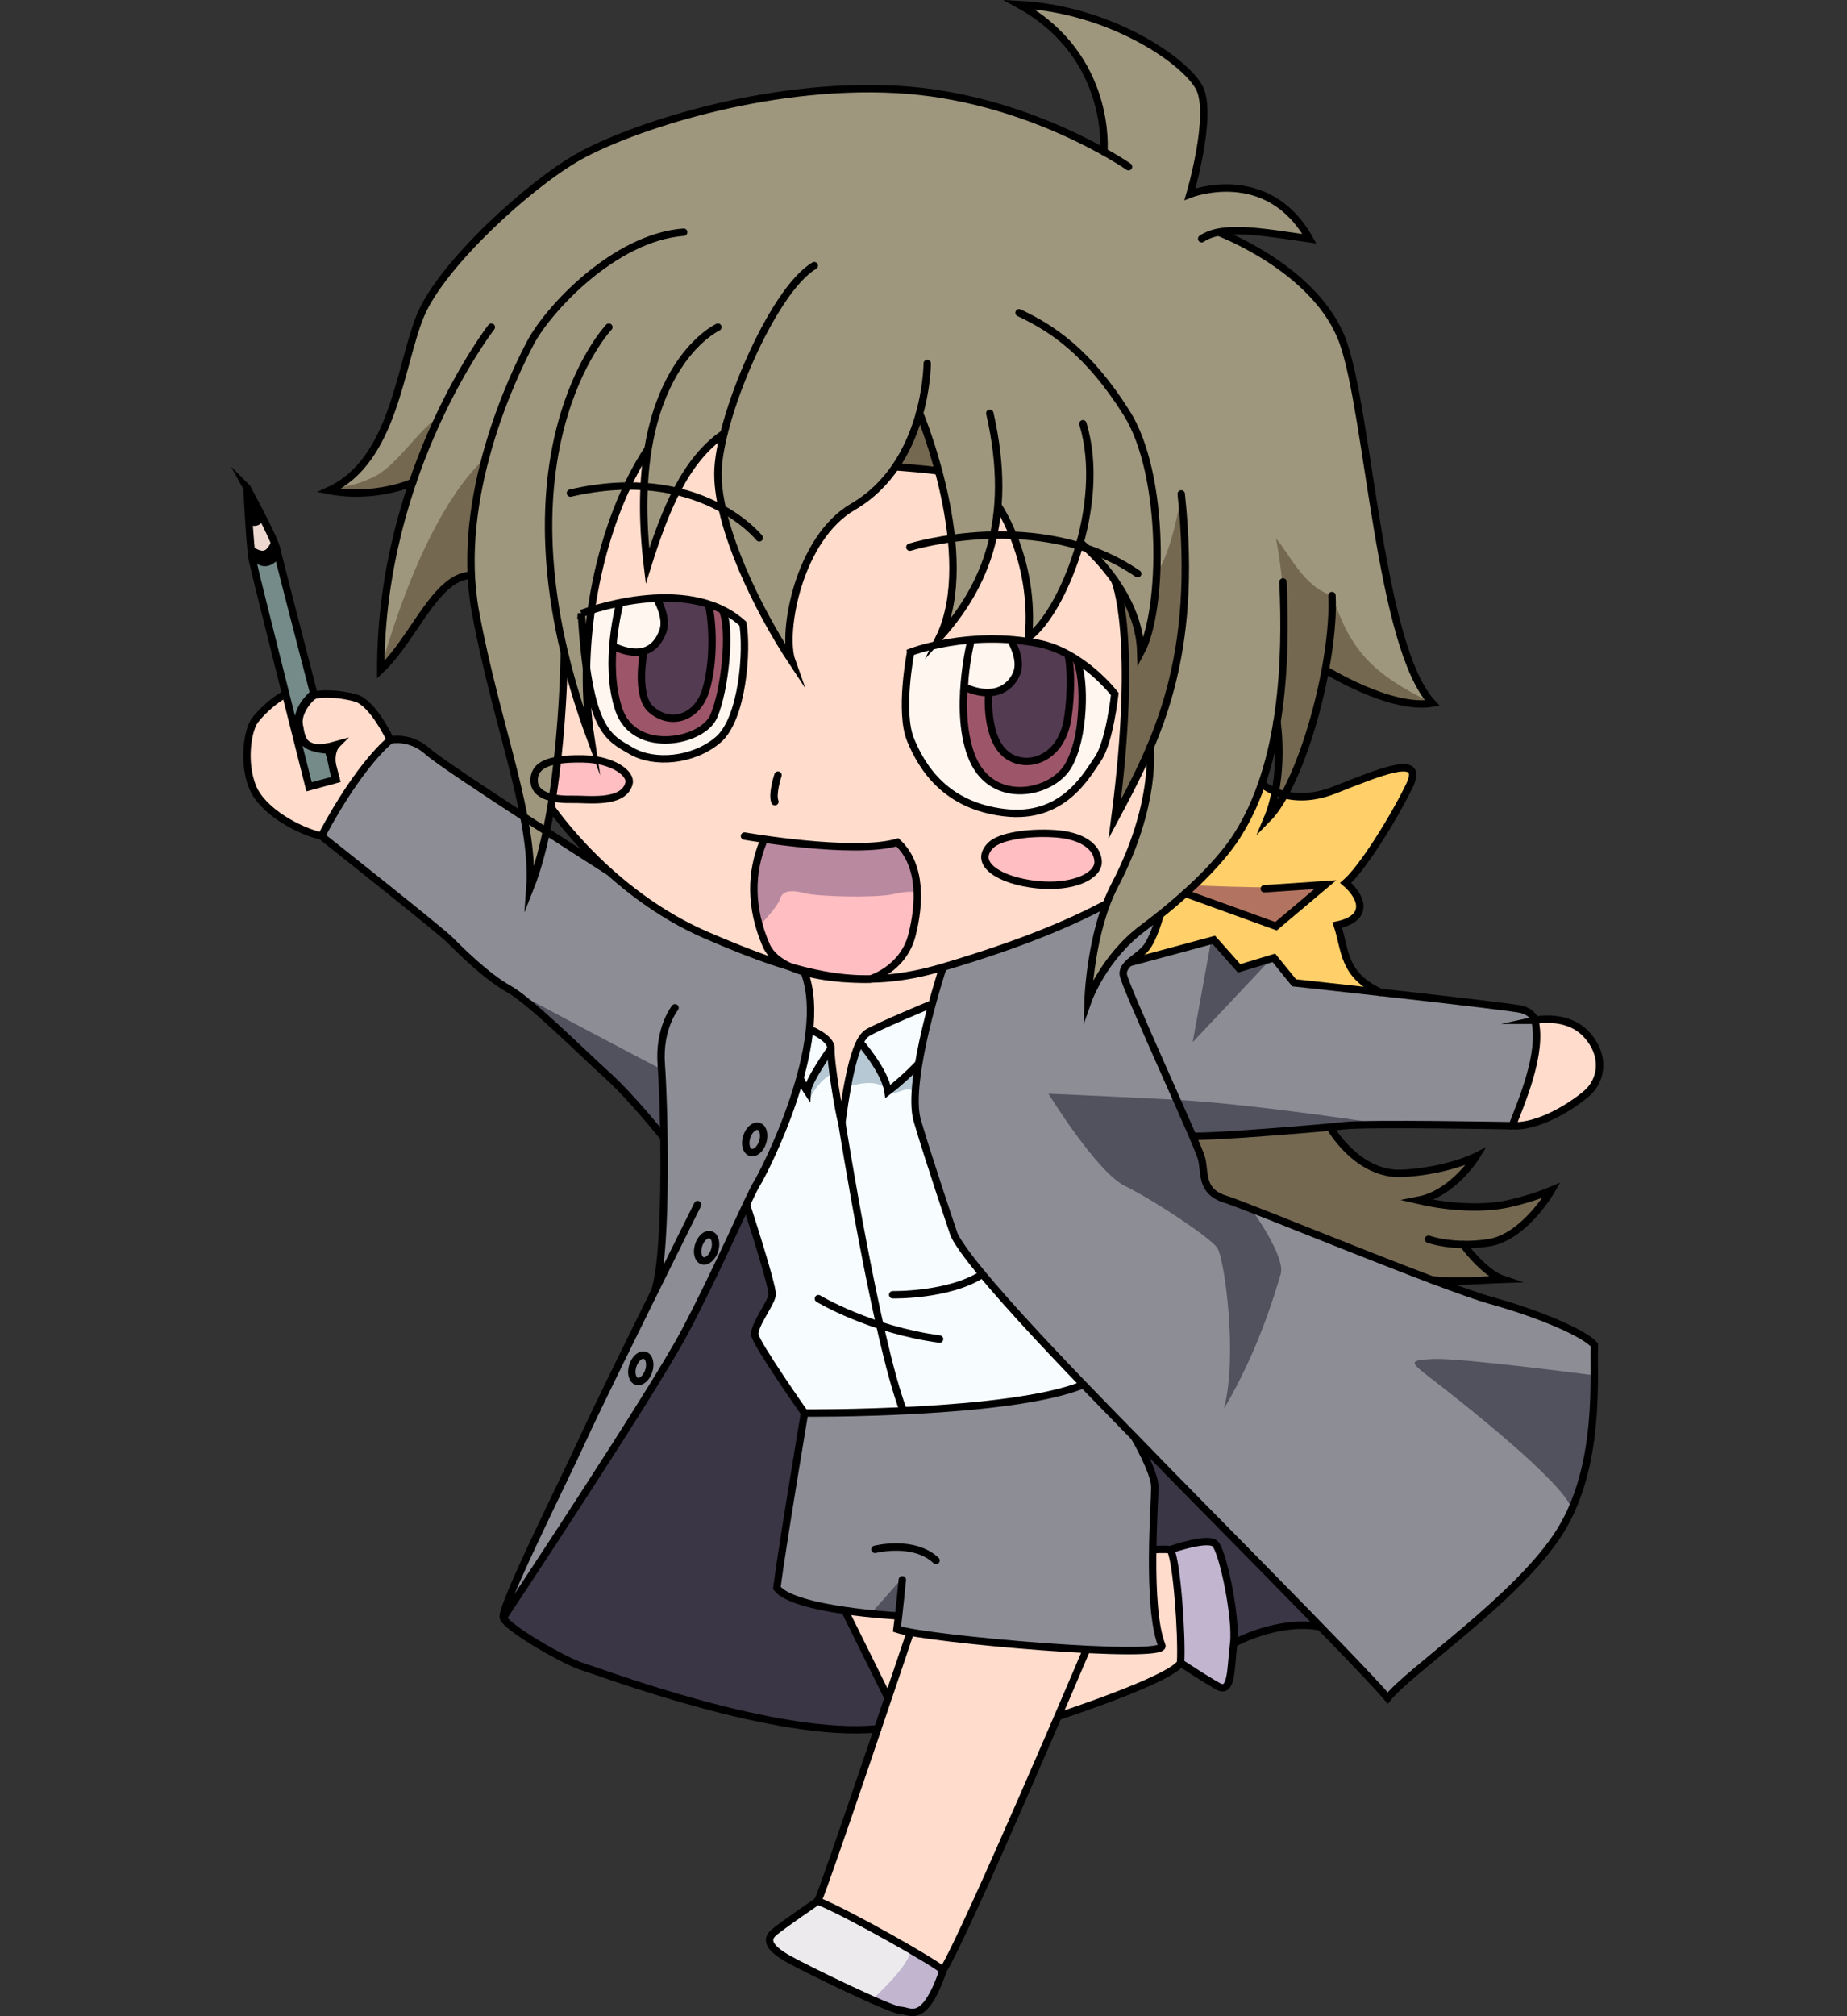 <?xml version="1.0" encoding="UTF-8"?>
<svg id="Layer_2" data-name="Layer 2" xmlns="http://www.w3.org/2000/svg" viewBox="0 0 446.78 487.36">
  <rect x="0" y="0" width="446.78" height="487.36" fill="#333333" stroke="none"/>
  <defs>
    <style>
      .cls-1 {
        fill: #f7fdff;
      }

      .cls-2 {
        fill: #ecd8cf;
      }

      .cls-3 {
        fill: #ffdccc;
      }

      .cls-4 {
        fill: #fff6f0;
      }

      .cls-5 {
        fill: #eceaec;
      }

      .cls-6 {
        fill: #ffbec1;
      }

      .cls-7 {
        fill: #ffcf6a;
      }

      .cls-8 {
        fill: #9e977e;
      }

      .cls-9 {
        fill: #b989a0;
      }

      .cls-10 {
        fill: #9d5669;
      }

      .cls-11 {
        fill: #b6c8d3;
      }

      .cls-12 {
        fill: #c1b5d0;
      }

      .cls-13 {
        fill: #8d8d96;
      }

      .cls-14 {
        fill: #b27460;
      }

      .cls-15 {
        fill: #3b3645;
      }

      .cls-16 {
        fill: #533b51;
      }

      .cls-17 {
        fill: #756851;
      }

      .cls-18 {
        fill: #748b89;
      }

      .cls-19 {
        fill: #52525f;
      }

      .cls-20 {
        stroke-linecap: round;
      }

      .cls-20, .cls-21 {
        fill: none;
        stroke: #000;
        stroke-miterlimit: 10;
        stroke-width: 1.79px;
      }
    </style>
  </defs>
  <path class="cls-5" d="m198.09,460.04s-9.04,6.13-10.29,7.17c-1.24,1.04-2.95,2.32,1.99,5.95s23.88,12.23,27.34,12.64,6,.51,8.01-4.44c2.01-4.95,1.64-5.69,1.64-5.69l-28.7-15.64Z"/>
  <path class="cls-12" d="m283.55,375.12s7.89-2.87,9.47-1.91,2.95,5.04,3.4,6.97,3.71,19.31,1.13,25.16c-.86,1.96-1.04,3.16-5.01.67s-6.59-4.21-6.59-4.21c0,0-.92-20.34-2.39-26.68Z"/>
  <path class="cls-12" d="m210.97,483.4s9.62-8.73,9.24-12.09c3.35,1.98,7.9,5.04,7.9,5.04,0,0-1.92,7.32-3.87,8.53s-5.43,2.7-13.27-1.49Z"/>
  <path class="cls-15" d="m121.75,391.04s11.6,9.95,29.62,15.41c18.02,5.46,51.02,15.08,60.94,11.72,1.57-6.41,2.51-8.22,2.51-8.22l-10.72-20.66s-13.2-1.92-16.01-5.19c.8-6.49,6.51-42.51,6.51-42.51,0,0-4.44-8.4-4.29-10.81-3.36-2.86-9.02-6.09-7.6-9.25s4.33-8.23,3.74-10.55-5.92-19.21-5.92-19.21c0,0-9.62,22.25-15.85,31.92-6.23,9.67-42.94,67.34-42.94,67.34Z"/>
  <path class="cls-15" d="m276.93,349.96l42.01,43.22s-14.48-1.58-20.52,4.08c-.23-7.04-2.08-22.99-4.62-24.28s-7.93.52-10,1.55-4.95.08-4.95.08c0,0,.89-13.02.51-15.29-.38-2.26-2.43-9.37-2.43-9.37Z"/>
  <path class="cls-1" d="m180.69,290.44s6.78,19.52,6.04,22.82c-1.32,2.87-4.82,8.08-4.13,9.46s12.01,18.87,12.01,18.87c0,0,15.93-.11,23.91-.54s34.16-1.58,43.56-6.39c-3.35-3.75-21.99-23.47-25.2-27.57-3.2-4.1-6.08-8.54-7.32-12.28-1.24-3.74-7.33-21.11-7.76-24.21s-.13-10.79.42-13.5c.55-2.71,3.2-14.23,3.2-14.23,0,0-11.75,4.82-14.41,6.16s-4.37,4.95-4.82,8.06c-.45,3.11-2.79,13.09-2.79,13.09,0,0-2.14-12.83-2.28-15.08s-2.07-5.75-5.06-6.2c-.94,1.53-1.45,7.12-1.65,8.18s-8.91,27.39-13.73,33.34Z"/>
  <path class="cls-11" d="m195.83,265.53s2.74-5.33,6.04-6.04c-.68-2.6-.76-4.49-.76-4.49,0,0-4.21,3.64-5.29,6.14s0,4.39,0,4.39Z"/>
  <path class="cls-11" d="m204.97,262.78s8.28-3.02,9.86,1.61c3.28,0,4.84-2.36,6.51,0,.47-4.5.09-5.73.09-5.73l-6.31,4.92s-2.93-8.93-7.33-11.19c-1.01,2.18-2.82,10.39-2.82,10.39Z"/>
  <path class="cls-13" d="m94.43,178.89s-8.82,7.35-16.47,22.83c10.56,8.96,32.7,27.59,35.96,30.41,3.26,2.82,14.19,10.5,15.28,11.5s29.99,27.18,31.27,30.58c0,0,.22,33.2-1.24,36.15s-36.45,72.42-37.49,80.14c0,0,32.36-49.25,35-53.53s11.94-20.42,14.18-25.25,15.51-31.95,16.96-35.42c1.45-3.47,12.06-28.61,6.65-41.35-9.3-3.13-26.82-8.71-36.24-15.79-9.42-7.08-21.29-14.87-21.29-14.87,0,0-28.33-18.69-30.52-20.31s-5.33-6.32-12.07-5.09Z"/>
  <path class="cls-13" d="m228.11,233.82s-7.95,25.6-6.51,33.25c1.44,7.64,10.07,32.99,10.07,32.99,0,0,14.19,17.82,26.49,30.56,12.3,12.74,77.08,79.33,77.08,79.33,0,0,11.91-9.72,15.43-12.68,3.52-2.96,18.47-15.71,25.04-24.6,6.56-8.9,11.94-27.16,9.96-47.54-5.16-3.43-14.77-7.93-26.49-11.18-11.73-3.26-47.83-18.54-47.83-18.54,0,0-16.99-5.52-17.98-6.94s-1.65-4.92-2.72-8.09c-1.07-3.16-2.16-5.74-2.16-5.74,0,0,27.72-2.22,36.54-2.5,8.82-.28,40.77,0,40.77,0,0,0,5.24-13.07,5.47-18.64.24-5.56,1.72-9.05-5.55-9.91-7.27-.87-52.68-5.99-52.68-5.99l-4.91-6.04-8.4,2.83-6.79-7.17-19.54,5.47s3.94-2.94,5.02-5.47,1.15-5.25,1.15-5.25l-12.68-3.08s-30.44,13.94-38.79,14.93Z"/>
  <path class="cls-13" d="m194.61,341.59l-6.7,42.28s6.25,5.24,29.07,6.76c.16,1.96,0,3.2,0,3.2,0,0,24.58,4.02,39.87,4.6,15.29.58,23.41.25,23.71-.44s-.69-4.51-.84-5.46-.88-24.97-.34-29.98-5.01-15.22-5.01-15.22l-12.3-12.67s-14.6,5.33-38.58,6.12c-23.98.79-28.89.8-28.89.8Z"/>
  <path class="cls-19" d="m121.75,238.3s35.69,18.97,38.61,20.36c-.05,5.37.24,16.4.24,16.4,0,0-18.27-20.5-22.87-24.11-4.6-3.61-15.97-12.65-15.97-12.65Z"/>
  <polygon class="cls-19" points="292.97 227.38 288.5 251.94 307.55 231.73 299.46 234.24 292.97 227.38"/>
  <path class="cls-19" d="m335.27,271.84s-32.28-5.04-51.67-6.03c-19.39-.99-29.99-1.42-29.99-1.42,0,0,11.73,19.03,18.53,22.32,6.79,3.3,20.54,12.4,22.3,14.93s5.02,26.31,1.62,38.91c8.35-14.01,12.46-28.28,13.73-32.54,1.27-4.26-7.14-15.79-7.14-15.79,0,0-9.19-2.14-10.27-5-1.07-2.85-3.89-12.59-3.89-12.59l46.78-2.79Z"/>
  <path class="cls-19" d="m385.67,332.48s-32.27-4.25-38.86-3.96-5.73.76,0,5.19c5.73,4.43,31.47,24.54,33.39,31.12,2.66-7.5,5.6-19.75,5.46-32.35Z"/>
  <polygon class="cls-19" points="210.64 390.09 218.34 381.39 217.32 391.04 210.64 390.09"/>
  <path class="cls-18" d="m60.62,134.16s4.81,1.87,6.41-1.14c2.31,9.22,14.3,55.4,14.3,55.4l-6.55,1.79-14.15-56.05Z"/>
  <path class="cls-2" d="m60.62,124.25v9.91s4.72.74,6.41-1.14c-1.27-3.36-4.47-9.75-4.47-9.75l-1.94.99Z"/>
  <path class="cls-3" d="m94.43,178.89s-8.07,6.83-16.68,23.23c-8.4-3.52-14.68-4.83-18.01-14.74.52-9.69-.29-11.47,2.98-14.51s6.48-5.1,6.48-5.1l5.62,22.43,6.51-1.82-2.04-7.82s-2.81.36-4.23-.45-3.36-3.99-2.6-6.74,2.68-5.23,4.11-5.4,8.84-.67,11.2,1.64c2.36,2.31,6.45,7.53,6.68,9.28Z"/>
  <path class="cls-3" d="m371.28,246.65s6.5-1.27,10.35,1.3,5.95,8.38,5.3,11.11-4.31,7.13-9.96,9.89c-5.65,2.76-8.29,3.24-11.17,3.18,1.62-4.13,8.45-22.22,5.47-25.48Z"/>
  <path class="cls-3" d="m204.55,389.35l10.28,21.13-16.54,49.07s24.35,11.32,29.82,16.7c2.68-4.99,28.18-61.46,28.18-61.46,0,0,27.31-8.94,29.3-12.81.06-3.87-.46-25.46-2.21-27.45-3.74-.39-4.53.08-4.53.08,0,0-.72,16.52,2.12,23.12-1.98,1.13-13.12,1.51-18.21,1.23s-38.32-2.83-45.58-5c.19-2.17-.19-3.36-.19-3.36l-12.42-1.25Z"/>
  <path class="cls-3" d="m133.27,195.15s9.53,14,21,21.25c11.47,7.25,28.13,16.44,40.93,18.34,12.8,1.9,19.48,4.14,38.76-2.71,19.27-6.85,33.7-13.55,33.7-13.55,0,0,5.75-12.36,6.68-15.07s4.5-14.93,3.56-21.99c-.95-7.06-2.5-53.35-21.19-59.58-18.69-6.23-29.66-19.24-43.67-21.04-14.01-1.79-83.83,9-83.83,9l4.06,85.34Z"/>
  <path class="cls-3" d="m195.2,234.74s1.76,9.69.87,14.18c1.84.93,4.93,3.13,4.92,3.96s.93,13.47,2.13,16.36c1.48-4.39,3.61-16.61,4.89-17.87s14.46-7.46,17.42-8.49c.69-2.5,2.68-8.93,2.68-8.93,0,0-14.05,3.44-20.1,3.02-6.04-.42-12.81-2.23-12.81-2.23Z"/>
  <path class="cls-6" d="m152.14,189.46c.71-2.52-4.06-5.87-10.95-6-6.89-.13-11.89.81-11.99,5.06s5.57,4.81,9.25,4.72,12.27,1.23,13.68-3.77Z"/>
  <path class="cls-6" d="m239.72,204.29c2.19-2.11,8.92-3.17,15.43-2.75s10.26,3.11,10.48,6.65c.21,3.54-5.95,6.58-14.86,5.66-8.92-.92-15.64-5.12-11.04-9.57Z"/>
  <path class="cls-6" d="m184.82,202.86s22.81,3.97,32.25.76c4.15,4.91,5.6,11.4,4.82,15.8-.78,4.41-2.19,14.23-10.44,16.91-8.14.15-20.94-1.19-23.94-4.59-3-3.4-5.53-10.71-5.14-16.23s2.45-12.65,2.45-12.65Z"/>
  <path class="cls-9" d="m183.66,223.83s4.44-4.58,5.01-6.5,2.45-2.33,5.95-1.42,17.18,1.16,21.23.28,5.79-.88,6.38.44c-1.21-6.52-2.89-11.8-5.16-13.02-3.21.66-19.74,2.22-32.05-.73-1.08,2.43-4.2,11.99-1.36,20.94Z"/>
  <path class="cls-7" d="m305.5,189.74s3.61,3.87,10.49,2.83c6.88-1.04,19.23-6.28,20.74-6.57s5.16-1.39,5,.49c-.17,1.88-9.44,20.92-15.56,26.34,1.28,2.62,3.44,5.85,2.63,7.26s-4.89,3.74-4.89,3.74c0,0,.99,6.33,1.98,8.3s4.44,6.97,7.83,7.92c-6.57-.86-20.89-2.73-20.89-2.73l-4.68-5.76-8.68,2.69-5.85-7.03-20.13,5.42s4.21-3.54,5.09-5.42,1.7-5.8,1.7-5.8c0,0,11.16-9.59,15.78-14.87,4.62-5.28,8.21-17.08,9.44-16.8Z"/>
  <path class="cls-14" d="m288.84,214.02s25.34,1.16,30.53,0c-3.04,3.42-10.71,9.88-10.71,9.88l-22.48-7.72,2.66-2.17Z"/>
  <path class="cls-4" d="m140.63,148.31s25.48-9.91,39.07,2.45c1.13,6.23,0,23.03-6.04,28.12-6.04,5.1-15.48,5.85-20.95,2.64-5.47-3.21-10.38-4.53-12.08-33.22Z"/>
  <path class="cls-4" d="m220.28,157.66s14.02-5.46,30.91-2.12c10.76,2.12,18.47,12.24,18.47,12.24,0,0-1.25,11.57-4.08,15.68-2.83,4.12-8.49,14.69-22.65,12.99-14.16-1.7-19.82-10.76-22.65-17.55-2.83-6.79,0-21.23,0-21.23Z"/>
  <path class="cls-10" d="m149.97,145.71s-3.12,10.53-.29,25.78c9.81,15.51,22.93,1.74,22.93,1.74,0,0,4.35-21.39,2.1-25.83,0,0-9.39-4.53-24.75-1.68Z"/>
  <path class="cls-10" d="m260.37,159.49c3.85,3.15-2.1,25.83-2.1,25.83,0,0-12.7,14.33-22.93-1.74-4.58-15.45-.43-28.93-.43-28.93,0,0,18.3-1.04,25.46,4.83Z"/>
  <path class="cls-16" d="m155.7,157.67s-2.35,13.71,3.21,14.85,9.75,1.47,12.11-6.72c1.16-4.02,1.57-14.94.44-19.37,0,0-3.71-2.37-11.97-1.65.7,3.03,1.96,7.06.2,9.28s-3.99,3.61-3.99,3.61Z"/>
  <path class="cls-16" d="m257.31,157.66c3.57,2.86.73,17.96-1.06,21.74s-5.68,5.81-11.24,4.68c-5.56-1.13-5.85-16.44-5.85-16.44,0,0,3.99-.17,5.82-2.99s.99-8,.13-9.76c4.31.54,10.1,1.08,12.2,2.77Z"/>
  <path class="cls-4" d="m148.55,156.33c7.6,3.41,10.58-.37,11.81-3.77s-1.61-8-1.61-8l-8.88,1.54-1.33,10.24Z"/>
  <path class="cls-4" d="m234.2,166.3c7.6,3.41,10.58-.37,11.81-3.77s-1.61-8-1.61-8h-9.68l-.52,11.78Z"/>
  <path class="cls-8" d="m246.51,1.09s20.8,9.82,20.5,35.58c-14.11-6.73-32.28-16.27-63.38-15.07-31.11,1.2-54.36,11.04-67.08,18.39-12.72,7.35-30.77,28.02-34.3,35.05-3.53,7.03-6.96,25.02-10.15,30.36s-7.07,11.39-12.49,13.19c7.4.6,16.54.34,20.18-1.95-1.8,5.64-8.84,29.1-7.69,44.45,4.39-4.25,9.05-11.29,11.26-14.09,2.21-2.81,7-8.83,10.52-7.72.5,4.47,3.33,20.09,6.1,30.72,2.77,10.63,9.89,32.22,8.28,42.83,3.14-8.49,8.38-32.68,8.42-54.33,1.04,4.05,7.26,24.21,7.26,24.21,0,0-3.29-15.45-1.64-29.14,1.64-13.68,5.54-31.99,14.31-44.18-.67,6-1.27,21.07,0,26.1,3.37-8.47,7.94-19.53,10.86-23.08,2.92-3.55,7.45-6.84,7.45-6.84,0,0-4.02,10.19,2.81,27.42,6.83,17.23,14.48,28.41,14.48,28.41,0,0-2.47-7.38-.57-14.42,1.9-7.04,5.54-16.42,8.92-19.65,3.39-3.23,7.52-5.62,9.67-7.54,2.15-1.92,9-7.31,12.19-19.91,1.97,5.32,7,19.07,7.54,28.82s.26,19.17-1.16,22.78c2.44-2.31,10.68-11.05,12.53-28.74,2.88,4.71,9.72,17.63,7.59,30.44,4.02-2.83,8.93-9.5,12.35-22.06,4.55,4.39,9.8,9.91,9.86,12.83s2.61,34.58-1.31,52.65c4.83-8.26,8.06-15.21,8.06-15.21,0,0,.75,12.93-4.96,25.59s-9.17,18.99-9.31,33.8c5.29-8.94,7.96-12.57,13.53-16.98,5.57-4.41,18.21-13.29,22.87-23.1,4.66-9.81,8.48-18.61,9.12-23.83.16,6.95,0,16.86-2.05,21.11,3.82-5.45,13.04-26.41,13.49-36.1,3.22,1.83,16.31,10.12,25.86,8.07-3.47-5.13-8.84-15.76-12.15-35.96-3.32-20.21-7.16-48.06-10.31-53.46s-11.24-18.03-28.96-24.47c3.65-.32,14.82.29,21.2,1.56-2.65-4.48-6.44-9.79-13.91-11.51-7.46-1.72-14.75,1.11-14.75,1.11,0,0,4.28-13.94,3.63-19.47-.65-5.52-.92-10.57-11.28-15.96-10.36-5.39-21.58-10.87-33.4-10.73Z"/>
  <path class="cls-17" d="m321.78,272.58s6.15,9.86,13.15,10.65,17.99-1.97,20.57-3c-1.67,3.41-6.15,8.7-11.37,10.16,5.25.9,19.29,3.32,29.73-2.09-1.53,3.64-5.86,9.81-10.27,11.03-4.41,1.22-9.3,1.96-9.3,1.96,0,0,5.12,7.76,8.98,8.13-6.53.17-15.84.5-15.84.5l-53.75-21.19s-1.05.38-2.04-3.99c-.99-4.37-3.15-10.11-3.15-10.11l33.28-2.05Z"/>
  <path class="cls-17" d="m285.73,119.4s-1.84,13.06-5.95,19.29c-.29,4.12-.84,14.29-3.89,17.69-1.63-7.35-1.85-8.82-5.21-12.41.89,5.66,3.21,28.17-.36,52.81,3.78-7.29,11.34-24.07,14.36-36.41,3.02-12.35,2.32-34.07,1.04-40.97Z"/>
  <path class="cls-17" d="m92.1,161.9s9.19-36.4,25.37-51.32c-2.37,10.99-4.41,23.58-3.54,28.04-2.16.85-7.33,3.44-10.56,8.38-3.23,4.93-11.27,14.91-11.27,14.91Z"/>
  <path class="cls-17" d="m80.97,117.91s4.8-.11,10.08-2.97c5.27-2.86,10.57-11.52,15.14-14.13-3.23,7.36-6.69,16.69-6.69,16.69,0,0-13.51,2.18-18.54,1.71v-1.29Z"/>
  <path class="cls-17" d="m308.66,130.19s2.03,10.31,1.94,18.82c-.1,8.51-.1,21.1-1.94,25.77.67,5.23.57,16.56-2.12,23.22,4.17-5.88,11.13-15.8,14.06-36.92,3.51,2.8,12.84,9.17,25.86,8.89-14.86-7.22-19.81-12.93-24.2-26-6.94-2.03-10.62-10.52-13.59-13.78Z"/>
  <path class="cls-17" d="m216.6,112.85s9.18-.12,10.45,1.07c-1.03-3.66-4.61-13.18-4.61-13.18,0,0-4.54,11.18-5.84,12.1Z"/>
  <path class="cls-21" d="m59.73,117.91s.74,14.51,1.33,17.49c.6,2.98,13.7,54.81,13.7,54.81l6.55-1.79s-.73-2.79-1.86-7.11c-3.86-.2-6.52-1.44-7.07-3.98-.94-4.34.42-6.75,3.49-9.78-3.9-14.99-8.52-32.84-8.86-34.54-.6-2.98-7.29-15.11-7.29-15.11Z"/>
  <path class="cls-21" d="m69.19,167.77c-2.01.8-5.74,3.97-7.52,6.35-1.79,2.38-2.98,10.13-.6,16.08s11.32,10.72,16.68,11.91c9.53-17.87,16.68-23.23,16.68-23.23,0,0-4.17-8.94-8.34-10.13s-8.94-1.19-10.13-.6-4.17,4.17-3.57,7.15c.6,2.98.6,7.15,8.94,4.77,0,0-2.38,2.38,0,8.34"/>
  <path d="m60.25,126.7s1.71,1.43,3.64-.9l-4.17-7.9.52,8.8Z"/>
  <path d="m60.64,131.76s2.22,1.86,3.41,1.26,1.87-3,1.87-3l.95,2.41.61,2.5s-2.84,4.05-6.41.47c-.6-2.38-.43-3.64-.43-3.64Z"/>
  <path class="cls-21" d="m77.75,202.12s28.6,22.64,30.98,25.02,8.94,8.94,14.3,11.91,17.87,15.49,23.83,20.85c5.96,5.36,13.74,15.15,13.74,15.15"/>
  <path class="cls-20" d="m224.29,87.87s0,24.21-17.98,34.65c-13.13,7.63-17.25,30.36-14.78,37.3-8.16-12.32-17.87-32.17-17.87-45.28s13.18-44.36,23.31-50.32"/>
  <path class="cls-20" d="m147.28,79.09s-29.73,31.19-4.3,99.8c-3.86-25.12,2.56-53.33,13.64-70.16"/>
  <path class="cls-20" d="m173.66,79.09s-22.75,10.41-17.04,57.78c4.29-13.67,9.12-25.61,18.44-32.02"/>
  <path class="cls-20" d="m267.01,36.67s2.15-23.12-20.5-35.58c22.08,1.13,40.2,13.63,43.6,20.12,3.4,6.49-2.26,25.72-2.26,25.72,0,0,18.69-7.34,28.88,10.78-11.89-1.7-20.95-3.4-26.05,0"/>
  <path class="cls-20" d="m222.44,99.9s14.33,34.42,4.83,54.16c10.89-12.11,18.11-28.25,12.16-54.16"/>
  <path class="cls-20" d="m241.58,122.52s8.9,13.07,7.2,31.53c8.07-5.74,19.11-32.07,13.17-51.61"/>
  <path class="cls-20" d="m261.29,131.14s14.25,11.27,14.67,26.52c5.52-10.24,5.95-42.9-3.4-57.76-9.34-14.86-18.12-20.55-26.05-24.29"/>
  <path class="cls-20" d="m269.66,140.32s5.82,13.07,0,57.68c10.23-19.11,20.32-38.71,16.07-78.6"/>
  <path class="cls-20" d="m278.19,180.73s1.7,13.74-8.53,33.27c-5.95,11.36-6.46,27.89-6.46,27.89,0,0,3.63-10.33,13.29-17.55,9.66-7.22,18.25-15.31,22.68-22.21,11.27-17.57,12.03-42.77,11.18-61.45"/>
  <path class="cls-20" d="m136.49,157.66s-.25,36.95-8.32,57.2c1.27-17.11-8.09-39.37-13.17-66.97-5.07-27.6,9.14-57.25,13.42-65.22,4.27-7.97,20.24-25.28,36.96-26.54"/>
  <path class="cls-20" d="m118.85,79.09s-26.75,34.4-26.75,82.81c8.04-7.64,13.03-21.97,21.41-22.82"/>
  <path class="cls-20" d="m99.8,116.63s-9,4.08-20.18,1.95c15.71-7.22,17.04-30.09,22.09-42.32,5.05-12.23,26.3-31.72,38.5-38.51,12.2-6.79,44.73-17.84,76.58-16.14,31.85,1.7,56.2,18.69,56.2,18.69"/>
  <path class="cls-21" d="m294.73,56.14s23.98,8.94,30.21,26.78c6.23,17.84,8.78,73.47,21.52,87.06-10.19,1.7-25.86-8.07-25.86-8.07"/>
  <path class="cls-20" d="m308.9,174.54s1.98,13.13-2.37,23.47c8.49-8.54,16.42-38.17,15.67-54.03"/>
  <path class="cls-21" d="m133.27,195.15s13.97,20.73,37.56,30.92c23.59,10.19,37.56,13.59,57.28,7.74s31.07-10.85,39.55-15.33"/>
  <path class="cls-21" d="m305.22,189.46s6.41,5.91,17.55,1.54c11.14-4.37,22.08-9.09,18.12-.97-3.96,8.11-11.42,20.01-15.38,23.4,3.96,3.4,5.84,8.49-2.04,10.19,2.04,5.95,1.19,12.17,10.81,16.42"/>
  <polyline class="cls-20" points="286.72 215.97 308.66 223.91 320.59 213.86 305.83 214.86"/>
  <path class="cls-21" d="m371.28,246.65s7.74-1.7,12.46,3.4c4.72,5.1,3.77,11.14,0,14.34-3.77,3.21-11.7,8.12-17.93,7.74,2.26-5.85,7.36-17.55,5.47-25.48Z"/>
  <path class="cls-21" d="m365.8,272.13s-34.82-.66-40.77,0-33.24,2.88-36.54,2.5"/>
  <path class="cls-20" d="m321.78,272.58s6.56,11.63,17.46,11.07c10.9-.57,17.84-4.11,17.84-4.11,0,0-5.52,8.99-14.01,10.62,8.21,1.91,16.14,2.05,21.73.85s10.48-3.26,10.48-3.26c0,0-6.51,11.32-15.15,12.67-8.64,1.34-14.58-.85-14.58-.85"/>
  <path class="cls-20" d="m353.96,300.86s4.95,6.85,9.63,8.41c-6.3.21-10.4.77-17.2.13"/>
  <path class="cls-21" d="m272.94,232.78l20.67-5.57,6.13,6.89,8.4-2.55,4.91,6.04s52.19,5.66,55.02,6.42,3.21,2.64,3.21,2.64"/>
  <path class="cls-21" d="m140.63,148.31s25.48-9.91,39.07,2.45c1.13,6.23,0,23.03-6.04,28.12-6.04,5.1-15.48,5.85-20.95,2.64-5.47-3.21-10.38-4.53-12.08-33.22Z"/>
  <path class="cls-21" d="m220.28,157.66s14.02-5.46,30.91-2.12c10.76,2.12,18.47,12.24,18.47,12.24,0,0-1.25,11.57-4.08,15.68-2.83,4.12-8.49,14.69-22.65,12.99-14.16-1.7-19.82-10.76-22.65-17.55-2.83-6.79,0-21.23,0-21.23Z"/>
  <path class="cls-20" d="m180.09,202.12s26.41,4.62,36.98,1.5c6.04,5.56,5.37,15.26,3.52,22.46-2.12,8.27-10.14,10.62-10.14,10.62,0,0-21.13.9-25.1-8.16-3.96-9.06-3.77-17.72-.75-25"/>
  <path class="cls-20" d="m188.19,187.38s-1.51,4.53-.75,6.42"/>
  <path class="cls-20" d="m220.09,132.27s31.52-9.81,55.11,6.42"/>
  <path class="cls-20" d="m183.66,130.02s-14.34-18.04-45.68-10.82"/>
  <path class="cls-21" d="m152.14,189.46c.71-2.52-4.06-5.87-10.95-6-6.89-.13-11.89.81-11.99,5.06s5.57,4.81,9.25,4.72,12.27,1.23,13.68-3.77Z"/>
  <path class="cls-21" d="m239.72,204.29c2.19-2.11,8.92-3.17,15.43-2.75s10.26,3.11,10.48,6.65c.21,3.54-5.95,6.58-14.86,5.66-8.92-.92-15.64-5.12-11.04-9.57Z"/>
  <path class="cls-21" d="m228.11,233.82s-9.06,27.46-6.22,37.11c2.84,9.65,8.91,27.58,8.91,27.58,5.1,10.48,43.32,48.41,48.27,53.65s49.55,49.97,56.62,58.32c5.24-6.65,31.57-24.21,41.62-40.2,10.05-16,8.07-37.94,8.35-45.16-2.41-2.83-13.31-7.5-25.06-10.76s-58.32-22.65-64.27-24.49-4.81-6.37-5.66-9.77-18.83-42.11-18.97-44.59,3.15-3.78,5.25-6.04c2.11-2.26,3.69-8.36,3.69-8.36"/>
  <path class="cls-20" d="m163.28,243.63s-3.99,4.91-3.32,13.78c.68,8.87,1.62,43.98-1.45,54.31"/>
  <path class="cls-20" d="m168.75,291.19s-22.65,45.49-27.56,56.25-20.2,41.15-19.44,43.6,14.91,10.57,19.25,11.89c4.34,1.32,46.96,17.43,71.31,14.98"/>
  <path class="cls-21" d="m217.37,390.63s-25.3-1.29-29.46-6.76c1.32-10.19,6.7-42.28,6.7-42.28,0,0,49.81.42,67.47-6.87"/>
  <path class="cls-20" d="m218.27,381.89s-.83,8.54-1.3,11.94c7.17,2.45,65.51,7.51,64.08,3.97-3.68-9.11-1.7-34.5-1.7-38.27s-4.99-12.19-4.99-12.19"/>
  <path class="cls-21" d="m220.35,394.11s-20.83,62.05-22.53,65.44c6.79,2.64,29.44,15.48,30.29,16.8,5.95-9.81,34.64-77.39,34.64-77.39"/>
  <path class="cls-21" d="m197.82,459.56s-8.3,5.66-10.57,7.55-.94,3.96,3.4,6.42c4.34,2.45,24.91,12.46,27.18,12.46s5.66,3.77,10.29-9.63"/>
  <line class="cls-21" x1="204.55" y1="389.73" x2="214.83" y2="410.48"/>
  <path class="cls-21" d="m255.92,414.92s27.02-8.78,29.66-12.93c.38-6.79-.94-24.73-2.45-27.37-1.89-.19-4.29,0-4.29,0"/>
  <path class="cls-21" d="m283.13,374.62s8.87-3.13,10.76-1.47,5.28,18.08,4.53,24.12c-.75,6.04-.38,12.27-3.77,10.38s-9.06-5.66-9.06-5.66"/>
  <path class="cls-21" d="m149.97,145.71s-4.06,14.6-.29,25.78c3.77,11.17,20.19,7.92,22.93,1.74,2.75-6.18,4.35-21.39,2.1-25.83"/>
  <path class="cls-21" d="m121.75,391.04s35.86-53.98,43.79-68.89c7.93-14.91,15.85-33.41,17.55-36.05,1.7-2.64,17.94-34.16,11.45-51.15"/>
  <path class="cls-21" d="m94.43,178.89s4.72-1.13,9.11,2.83,43.84,29.04,43.84,29.04"/>
  <path class="cls-21" d="m195.83,248.82s5.36,2.12,5.16,4.67,1.92,15.71,2.63,17.84c1.84-13.31,3.68-20.1,6.23-21.66,2.55-1.56,15.14-6.79,15.14-6.79"/>
  <path class="cls-21" d="m208.01,251.94s6.08,6.94,6.79,11.89c4.25-3.26,7.42-6.72,7.42-6.72"/>
  <path class="cls-21" d="m200.99,253.49s-5.58,7.93-5.72,10.33c-1.87-2.82-1.69-3.45-1.69-3.45"/>
  <path class="cls-21" d="m203.62,271.33s8.29,52.35,14.89,69.72"/>
  <path class="cls-21" d="m180.54,291.19s6.45,19.73,6.24,21.8c-.21,2.08-4.53,7.45-4.18,9.72s12.01,18.87,12.01,18.87"/>
  <path class="cls-20" d="m197.96,313.94s12.45,7.5,29.32,9.77"/>
  <path class="cls-20" d="m215.94,313s13.67.27,21.7-4.99"/>
  <path class="cls-21" d="m298.42,397.27s10.65-5.93,20.99-4"/>
  <ellipse class="cls-21" cx="182.57" cy="275.44" rx="3.29" ry="2.03" transform="translate(-134.95 367.01) rotate(-72.55)"/>
  <ellipse class="cls-21" cx="170.93" cy="301.64" rx="3.29" ry="2.03" transform="translate(-168.09 374.25) rotate(-72.55)"/>
  <ellipse class="cls-21" cx="155.01" cy="330.78" rx="3.29" ry="2.03" transform="translate(-207.04 379.46) rotate(-72.55)"/>
  <path class="cls-21" d="m158.75,144.56s2.84,4.61,1.61,8-4.21,7.18-11.81,3.77"/>
  <path class="cls-21" d="m155.7,157.67s-2.01,10.34,1.69,13.72c4.54,4.15,11.2,2.47,13.34-4.55,2.14-7.02,1.7-16.69.57-21.13"/>
  <path class="cls-21" d="m234.91,154.66s-4.49,17.77.43,28.93c4.92,11.16,18.84,8.37,22.93,1.74,4.1-6.64,4.35-21.39,2.1-25.83"/>
  <path class="cls-21" d="m244.4,154.53s2.84,4.61,1.61,8-5.22,6.93-12.82,3.52"/>
  <path class="cls-21" d="m239.15,167.64s-.92,11.24,4.67,15.06c4.69,3.2,12.22.88,14.17-7.62.93-4.08,1.42-12.84.28-17.27"/>
  <path class="cls-20" d="m216.6,112.85s9.11.66,10.45,1.07"/>
  <path class="cls-20" d="m211.66,374.54s9.38-2.4,14.76,2.69"/>
</svg>